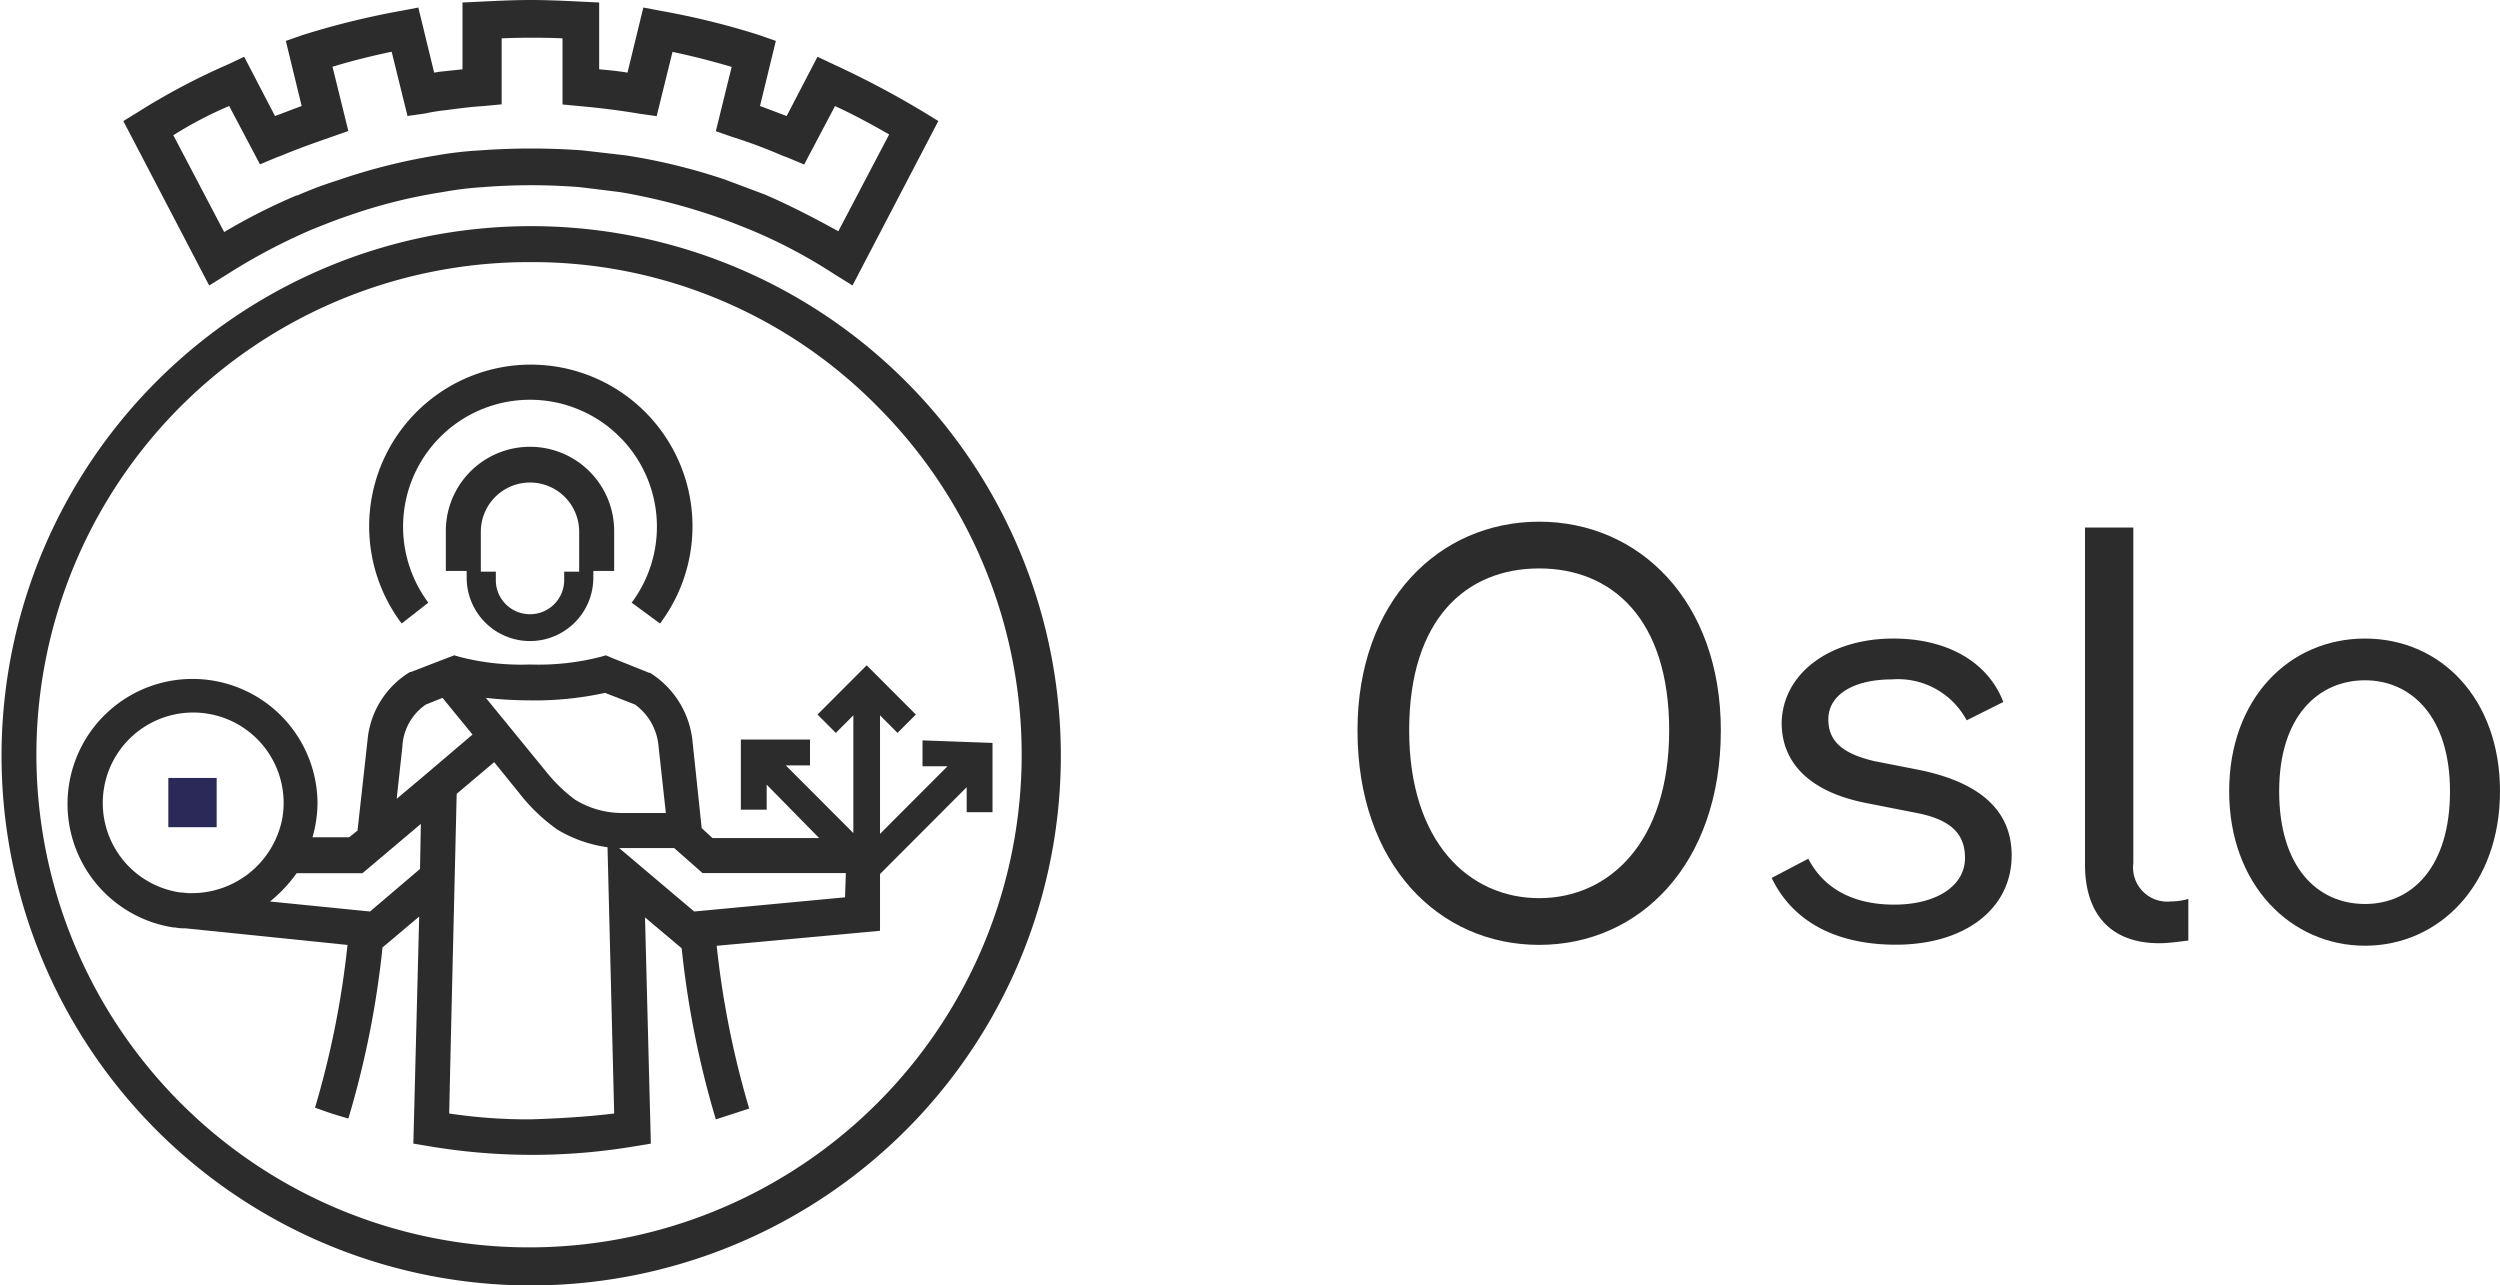 <svg id="Oslo-logo-sort-RGB" xmlns="http://www.w3.org/2000/svg" width="150" height="77.127" viewBox="0 0 150 77.127">
  <path id="Path_55" data-name="Path 55" d="M137.15,95.728l-1.05-.651a30.993,30.993,0,0,0-5.1-2.7h0c-.75-.3-1.5-.6-2.25-.851a36.036,36.036,0,0,0-5.55-1.4c-.8-.1-1.6-.2-2.45-.3a36.732,36.732,0,0,0-5.75,0,20.445,20.445,0,0,0-2.45.3,31.6,31.6,0,0,0-5.6,1.4c-.75.25-1.5.551-2.25.851h0a35.622,35.622,0,0,0-5.1,2.7l-1.05.651L93.4,85.862l.9-.551a39.867,39.867,0,0,1,5.4-2.855l.95-.451,1.85,3.556c.55-.2,1.05-.4,1.6-.6l-.95-3.906,1-.351a48.289,48.289,0,0,1,5.9-1.452l1.05-.2.95,3.906.3-.05c.45-.05.95-.1,1.4-.15V78.75l1.05-.05c1-.05,2.05-.1,3.05-.1s2.05.05,3.05.1l1.05.05v4.007c.55.05,1.1.1,1.7.2l.95-3.906,1.05.2a46.132,46.132,0,0,1,5.9,1.452l1,.351-.95,3.906c.55.2,1.05.4,1.6.6l1.85-3.556.95.451a55.6,55.6,0,0,1,5.4,2.855l.9.551ZM96.4,86.713l3.05,5.81a35.443,35.443,0,0,1,4.35-2.2h.05a23.38,23.38,0,0,1,2.4-.9,35.712,35.712,0,0,1,5.95-1.5,21.711,21.711,0,0,1,2.6-.3,42.01,42.01,0,0,1,6.15,0c.85.1,1.75.2,2.6.3a35.543,35.543,0,0,1,5.95,1.452l2.4.9h0c1.5.651,2.95,1.4,4.4,2.2l3.05-5.81c-1.05-.6-2.15-1.2-3.25-1.7l-1.85,3.506-.95-.4-.4-.15a29.712,29.712,0,0,0-2.95-1.1l-1-.351.95-3.856c-1.2-.351-2.35-.651-3.55-.9l-.95,3.856-1.05-.15c-1.2-.2-2.4-.351-3.55-.451l-1.05-.1V80.9c-1.2-.05-2.45-.05-3.65,0V84.86l-1.05.1c-.8.05-1.55.15-2.3.25a10.811,10.811,0,0,0-1.25.2l-1.05.15-.95-3.856c-1.2.25-2.4.551-3.55.9l.95,3.856-1,.351c-1,.351-2,.7-2.95,1.1l-.4.15-.95.4L99.75,84.96a23.546,23.546,0,0,0-3.35,1.753Z" transform="translate(-86 -78.6)" fill="#2c2c2c"/>
  <path id="Path_56" data-name="Path 56" d="M110.45,169.055a31.779,31.779,0,1,1,22.5-9.315A31.853,31.853,0,0,1,110.45,169.055Zm0-61.4a29.558,29.558,0,1,0,20.8,8.664,29.053,29.053,0,0,0-20.8-8.664Z" transform="translate(-78.6 -91.928)" fill="#2c2c2c"/>
  <path id="Path_57" data-name="Path 57" d="M126.45,136.573a7.615,7.615,0,1,1,12.2,0l1.7,1.252a9.7,9.7,0,1,0-15.5,0Z" transform="translate(-100.75 -100.414)" fill="#2c2c2c"/>
  <path id="Path_58" data-name="Path 58" d="M137.15,143.769a3.8,3.8,0,0,0,3.8-3.806v-.4h1.25v-2.4a5.05,5.05,0,1,0-10.1,0v2.4h1.25v.4A3.8,3.8,0,0,0,137.15,143.769Zm-2.95-6.561a2.95,2.95,0,1,1,5.9,0h0v2.4h-.9v.4a2.052,2.052,0,1,1-4.1.2v-.6h-.9Z" transform="translate(-105.35 -105.306)" fill="#2c2c2c"/>
  <rect id="Rectangle_364" data-name="Rectangle 364" width="2.9" height="2.955" transform="translate(10.1 46.677)" fill="#2a2958"/>
  <path id="Path_59" data-name="Path 59" d="M138,162.208v1.553h1.5l-4.05,4.057v-7.112l1.05,1.052,1.1-1.1-2.95-2.955-2.95,2.955,1.1,1.1,1.05-1.052v7.062l-4.05-4.057h1.45v-1.553H127.1v4.207h1.55v-1.5l3.15,3.205h-6.4l-.65-.6-.55-5.209a5.488,5.488,0,0,0-2.55-4.107h-.05l-2.25-.9-.35-.15-.35.1a15,15,0,0,1-4.2.451,14.808,14.808,0,0,1-4.2-.451l-.35-.1-2.6,1h-.05a5.331,5.331,0,0,0-2.55,4.107l-.6,5.409-.5.4h-2.2a7.637,7.637,0,0,0,.3-2.1,7.5,7.5,0,1,0-8.65,7.512h.1a2.431,2.431,0,0,0,.6.05l9.75,1a54.488,54.488,0,0,1-1.95,9.766l1,.351,1,.3a55.73,55.73,0,0,0,2.05-10.267l2.2-1.853-.35,13.622.9.15a37.106,37.106,0,0,0,12.45,0l.9-.15-.35-13.572,2.2,1.853a55.734,55.734,0,0,0,2.05,10.267l2-.651a54.489,54.489,0,0,1-1.95-9.766l9.8-.9v-3.406l5.2-5.209v1.5h1.55v-4.157Zm-23.55-2.4a19.61,19.61,0,0,0,4.5-.451l1.8.7a3.438,3.438,0,0,1,1.4,2.4l.45,4.107h-2.55a5.392,5.392,0,0,1-2.9-.8,9.4,9.4,0,0,1-1.75-1.7l-3.6-4.407a24.18,24.18,0,0,0,2.65.15ZM94.2,171.373h-.25l-.55-.05a5.426,5.426,0,1,1,6.2-4.507,5.521,5.521,0,0,1-5.4,4.557Zm13.65-1.452-3,2.554-6-.6a8.615,8.615,0,0,0,1.6-1.7h3.95l3.5-2.955Zm.15-5.509h0l-1.55,1.3.35-3.205v-.05a3.246,3.246,0,0,1,1.4-2.4l1-.4,1.8,2.2Zm6.5,20.534a31.8,31.8,0,0,1-4.9-.351l.1-4.457h0l.35-14.724,2.25-1.9,1.5,1.853a10.655,10.655,0,0,0,2.3,2.2,7.955,7.955,0,0,0,3,1.052l.4,15.976c-1.65.2-3.35.3-5,.351Zm18.85-13.322-9.05.851-4.5-3.806h3.3l1.7,1.5h8.6Z" transform="translate(-82.649 -117.785)" fill="#2c2c2c"/>
  <path id="Path_60" data-name="Path 60" d="M241.5,153.621c0-7.763,4.9-12.521,10.9-12.521s10.9,4.758,10.9,12.521c0,8.063-4.9,12.871-10.9,12.871S241.5,161.684,241.5,153.621Zm18.7,0c0-6.711-3.45-9.716-7.8-9.716s-7.8,3-7.8,9.716,3.6,10.067,7.8,10.067S260.2,160.332,260.2,153.621Z" transform="translate(-160.05 -109.799)" fill="#2c2c2c"/>
  <path id="Path_61" data-name="Path 61" d="M298.5,155.1c3.3,0,5.7,1.452,6.6,3.806l-2.2,1.1a4.67,4.67,0,0,0-4.5-2.454c-2.25,0-3.8.9-3.8,2.4,0,1.3.85,2.053,2.75,2.5l2.55.5c3.85.751,5.7,2.5,5.7,5.158,0,3.205-2.8,5.359-6.95,5.359-3.6,0-6.2-1.4-7.45-4.007l2.2-1.152c.9,1.753,2.65,2.755,5.15,2.755s4.25-1.1,4.25-2.8c0-1.452-.85-2.3-2.9-2.7l-3.05-.6c-3.3-.651-5.05-2.354-5.05-4.808C291.85,157.254,294.6,155.1,298.5,155.1Z" transform="translate(-184.9 -116.787)" fill="#2c2c2c"/>
  <path id="Path_62" data-name="Path 62" d="M333.25,166.741c-3,0-4.45-1.853-4.45-4.708V141.8h2.9v20.133a2.047,2.047,0,0,0,2.25,2.3,3.8,3.8,0,0,0,1.05-.15v2.5C334.45,166.641,333.85,166.741,333.25,166.741Z" transform="translate(-203.7 -110.148)" fill="#2c2c2c"/>
  <path id="Path_63" data-name="Path 63" d="M346.1,164.265c0-5.559,3.6-9.165,8.15-9.165s8.1,3.606,8.1,9.165c0,5.609-3.65,9.265-8.1,9.265S346.1,169.874,346.1,164.265Zm13.25,0c0-4.507-2.35-6.661-5.1-6.661s-5.15,2.1-5.15,6.661,2.3,6.761,5.15,6.761S359.35,168.772,359.35,164.265Z" transform="translate(-212.35 -116.787)" fill="#2c2c2c"/>
</svg>
